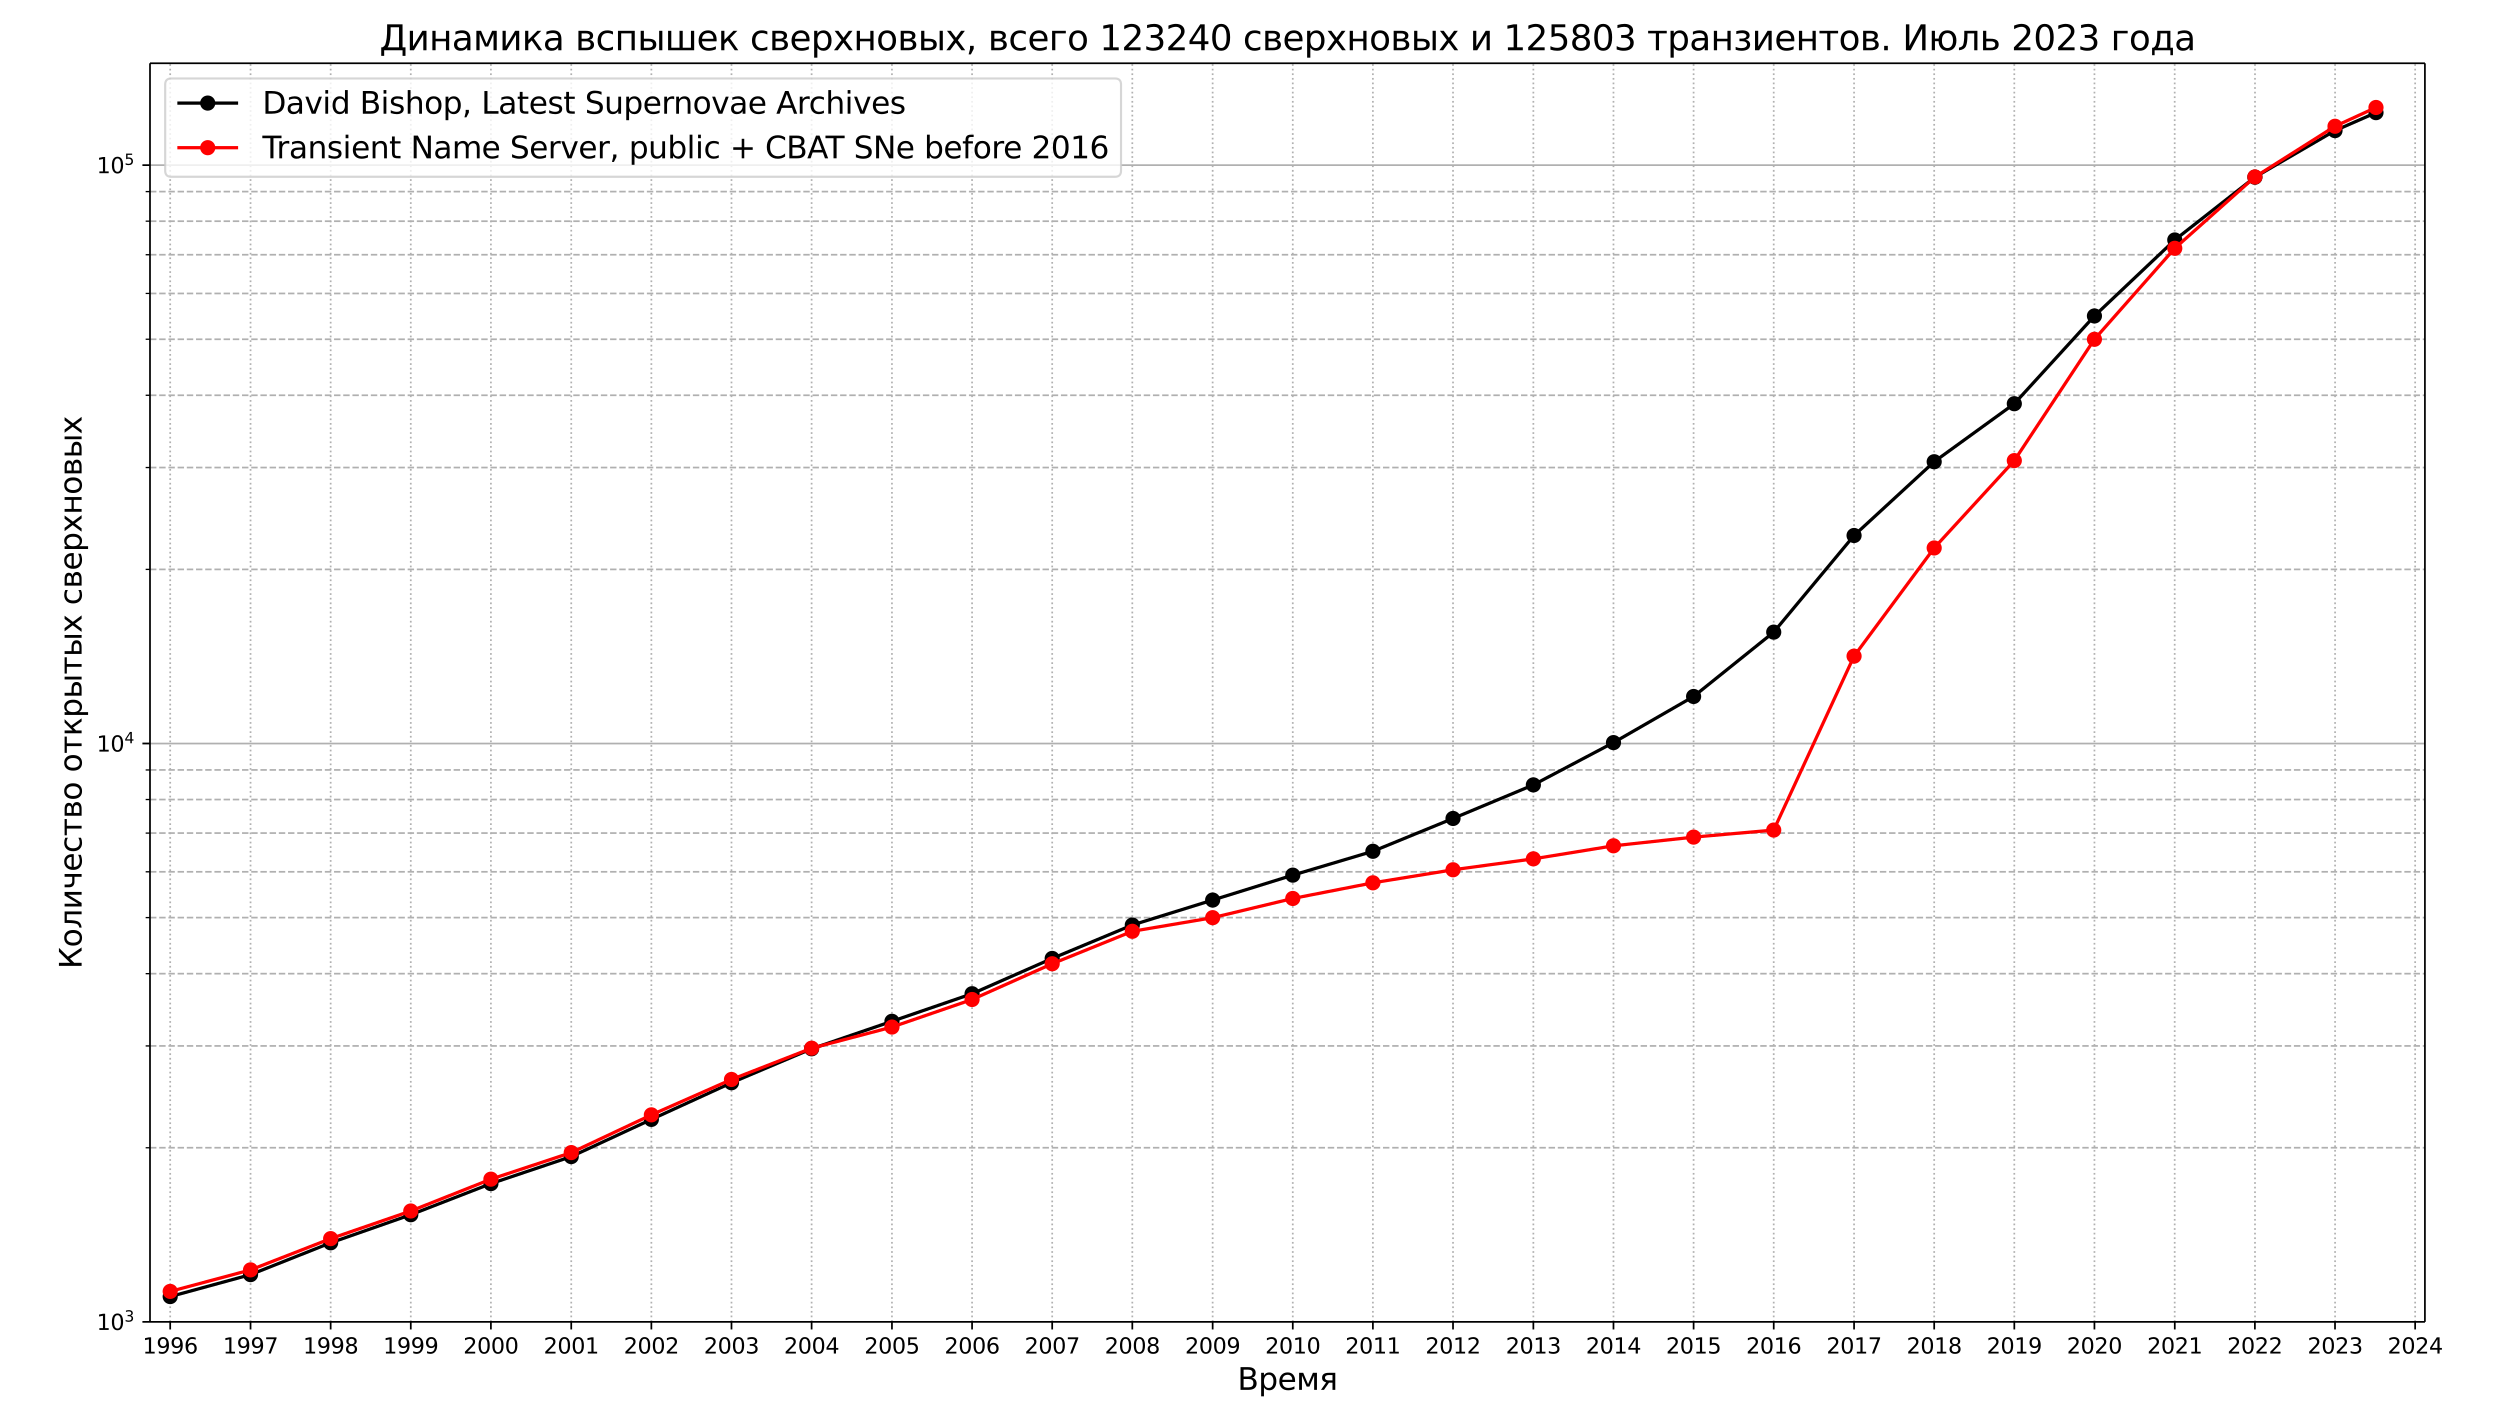 <?xml version="1.0" encoding="UTF-8"?>
<!DOCTYPE svg  PUBLIC '-//W3C//DTD SVG 1.1//EN'  'http://www.w3.org/Graphics/SVG/1.1/DTD/svg11.dtd'>
<svg width="1152pt" height="648pt" version="1.1" viewBox="0 0 1152 648" xmlns="http://www.w3.org/2000/svg" xmlns:xlink="http://www.w3.org/1999/xlink"><defs><style type="text/css">*{stroke-linejoin: round; stroke-linecap: butt}</style></defs><path d="m0 648h1152v-648h-1152z" fill="#fff"/><path d="m69.12 609.12h1048.3v-579.96h-1048.3z" fill="#fff"/><path d="m78.426 609.12v-579.96" clip-path="url(#a)" fill="none" stroke="#b0b0b0" stroke-dasharray="0.8,1.32" stroke-width=".8"/><defs><path id="f" d="m0 0v3.5" stroke="#000" stroke-width=".8"/></defs><use x="78.426" y="609.12" stroke="#000000" stroke-width=".8" xlink:href="#f"/><g transform="translate(65.701 623.72) scale(.1 -.1)"><defs><path id="g" transform="scale(.016)" d="m794 531h1031v3560l-1122-225v575l1116 225h631v-4135h1031v-531h-2687v531z"/><path id="j" transform="scale(.016)" d="m703 97v575q238-113 481-172 244-59 479-59 625 0 954 420 330 420 377 1277-181-269-460-413-278-144-615-144-700 0-1108 423-408 424-408 1159 0 718 425 1152 425 435 1131 435 810 0 1236-621 427-620 427-1801 0-1103-524-1761-523-658-1407-658-238 0-482 47-243 47-506 141zm1256 1978q425 0 673 290 249 291 249 798 0 503-249 795-248 292-673 292t-673-292-248-795q0-507 248-798 248-290 673-290z"/><path id="ad" transform="scale(.016)" d="m2113 2584q-425 0-674-291-248-290-248-796 0-503 248-796 249-292 674-292t673 292q248 293 248 796 0 506-248 796-248 291-673 291zm1253 1979v-575q-238 112-480 171-242 60-480 60-625 0-955-422-329-422-376-1275 184 272 462 417 279 145 613 145 703 0 1111-427 408-426 408-1160 0-719-425-1154-425-434-1131-434-810 0-1238 620-428 621-428 1799 0 1106 525 1764t1409 658q238 0 480-47t505-140z"/></defs><use xlink:href="#g"/><use x="63.623" xlink:href="#j"/><use x="127.246" xlink:href="#j"/><use x="190.869" xlink:href="#ad"/></g><path d="m115.45 609.12v-579.96" clip-path="url(#a)" fill="none" stroke="#b0b0b0" stroke-dasharray="0.8,1.32" stroke-width=".8"/><use x="115.447" y="609.12" stroke="#000000" stroke-width=".8" xlink:href="#f"/><g transform="translate(102.72 623.72) scale(.1 -.1)"><defs><path id="am" transform="scale(.016)" d="m525 4666h3e3v-269l-1694-4397h-659l1594 4134h-2241v532z"/></defs><use xlink:href="#g"/><use x="63.623" xlink:href="#j"/><use x="127.246" xlink:href="#j"/><use x="190.869" xlink:href="#am"/></g><path d="m152.37 609.12v-579.96" clip-path="url(#a)" fill="none" stroke="#b0b0b0" stroke-dasharray="0.8,1.32" stroke-width=".8"/><use x="152.367" y="609.12" stroke="#000000" stroke-width=".8" xlink:href="#f"/><g transform="translate(139.64 623.72) scale(.1 -.1)"><defs><path id="ac" transform="scale(.016)" d="m2034 2216q-450 0-708-241-257-241-257-662 0-422 257-663 258-241 708-241t709 242q260 243 260 662 0 421-258 662-257 241-711 241zm-631 268q-406 100-633 378-226 279-226 679 0 559 398 884 399 325 1092 325 697 0 1094-325t397-884q0-400-227-679-226-278-629-378 456-106 710-416 255-309 255-755 0-679-414-1042-414-362-1186-362-771 0-1186 362-414 363-414 1042 0 446 256 755 257 310 713 416zm-231 997q0-362 226-565 227-203 636-203 407 0 636 203 230 203 230 565 0 363-230 566-229 203-636 203-409 0-636-203-226-203-226-566z"/></defs><use xlink:href="#g"/><use x="63.623" xlink:href="#j"/><use x="127.246" xlink:href="#j"/><use x="190.869" xlink:href="#ac"/></g><path d="m189.29 609.12v-579.96" clip-path="url(#a)" fill="none" stroke="#b0b0b0" stroke-dasharray="0.8,1.32" stroke-width=".8"/><use x="189.287" y="609.12" stroke="#000000" stroke-width=".8" xlink:href="#f"/><g transform="translate(176.56 623.72) scale(.1 -.1)"><use xlink:href="#g"/><use x="63.623" xlink:href="#j"/><use x="127.246" xlink:href="#j"/><use x="190.869" xlink:href="#j"/></g><path d="m226.21 609.12v-579.96" clip-path="url(#a)" fill="none" stroke="#b0b0b0" stroke-dasharray="0.8,1.32" stroke-width=".8"/><use x="226.207" y="609.12" stroke="#000000" stroke-width=".8" xlink:href="#f"/><g transform="translate(213.48 623.72) scale(.1 -.1)"><defs><path id="c" transform="scale(.016)" d="m1228 531h2203v-531h-2962v531q359 372 979 998 621 627 780 809 303 340 423 576 121 236 121 464 0 372-261 606-261 235-680 235-297 0-627-103-329-103-704-313v638q381 153 712 231 332 78 607 78 725 0 1156-363 431-362 431-968 0-288-108-546-107-257-392-607-78-91-497-524-418-433-1181-1211z"/><path id="b" transform="scale(.016)" d="m2034 4250q-487 0-733-480-245-479-245-1442 0-959 245-1439 246-480 733-480 491 0 736 480 246 480 246 1439 0 963-246 1442-245 480-736 480zm0 500q785 0 1199-621 414-620 414-1801 0-1178-414-1799-414-620-1199-620-784 0-1198 620-414 621-414 1799 0 1181 414 1801 414 621 1198 621z"/></defs><use xlink:href="#c"/><use x="63.623" xlink:href="#b"/><use x="127.246" xlink:href="#b"/><use x="190.869" xlink:href="#b"/></g><path d="m263.23 609.12v-579.96" clip-path="url(#a)" fill="none" stroke="#b0b0b0" stroke-dasharray="0.8,1.32" stroke-width=".8"/><use x="263.229" y="609.12" stroke="#000000" stroke-width=".8" xlink:href="#f"/><g transform="translate(250.5 623.72) scale(.1 -.1)"><use xlink:href="#c"/><use x="63.623" xlink:href="#b"/><use x="127.246" xlink:href="#b"/><use x="190.869" xlink:href="#g"/></g><path d="m300.15 609.12v-579.96" clip-path="url(#a)" fill="none" stroke="#b0b0b0" stroke-dasharray="0.8,1.32" stroke-width=".8"/><use x="300.149" y="609.12" stroke="#000000" stroke-width=".8" xlink:href="#f"/><g transform="translate(287.42 623.72) scale(.1 -.1)"><use xlink:href="#c"/><use x="63.623" xlink:href="#b"/><use x="127.246" xlink:href="#b"/><use x="190.869" xlink:href="#c"/></g><path d="m337.07 609.12v-579.96" clip-path="url(#a)" fill="none" stroke="#b0b0b0" stroke-dasharray="0.8,1.32" stroke-width=".8"/><use x="337.069" y="609.12" stroke="#000000" stroke-width=".8" xlink:href="#f"/><g transform="translate(324.34 623.72) scale(.1 -.1)"><defs><path id="o" transform="scale(.016)" d="m2597 2516q453-97 707-404 255-306 255-756 0-690-475-1069-475-378-1350-378-293 0-604 58t-642 174v609q262-153 574-231 313-78 654-78 593 0 904 234t311 681q0 413-289 645-289 233-804 233h-544v519h569q465 0 712 186t247 536q0 359-255 551-254 193-729 193-260 0-557-57-297-56-653-174v562q360 100 674 150t592 50q719 0 1137-327 419-326 419-882 0-388-222-655t-631-370z"/></defs><use xlink:href="#c"/><use x="63.623" xlink:href="#b"/><use x="127.246" xlink:href="#b"/><use x="190.869" xlink:href="#o"/></g><path d="m373.99 609.12v-579.96" clip-path="url(#a)" fill="none" stroke="#b0b0b0" stroke-dasharray="0.8,1.32" stroke-width=".8"/><use x="373.989" y="609.12" stroke="#000000" stroke-width=".8" xlink:href="#f"/><g transform="translate(361.26 623.72) scale(.1 -.1)"><defs><path id="y" transform="scale(.016)" d="m2419 4116-1594-2491h1594v2491zm-166 550h794v-3041h666v-525h-666v-1100h-628v1100h-2106v609l1940 2957z"/></defs><use xlink:href="#c"/><use x="63.623" xlink:href="#b"/><use x="127.246" xlink:href="#b"/><use x="190.869" xlink:href="#y"/></g><path d="m411.01 609.12v-579.96" clip-path="url(#a)" fill="none" stroke="#b0b0b0" stroke-dasharray="0.8,1.32" stroke-width=".8"/><use x="411.01" y="609.12" stroke="#000000" stroke-width=".8" xlink:href="#f"/><g transform="translate(398.29 623.72) scale(.1 -.1)"><defs><path id="ae" transform="scale(.016)" d="m691 4666h2478v-532h-1900v-1143q137 47 274 70 138 23 276 23 781 0 1237-428 457-428 457-1159 0-753-469-1171-469-417-1322-417-294 0-599 50-304 50-629 150v635q281-153 581-228t634-75q541 0 856 284 316 284 316 772 0 487-316 771-315 285-856 285-253 0-505-56-251-56-513-175v2344z"/></defs><use xlink:href="#c"/><use x="63.623" xlink:href="#b"/><use x="127.246" xlink:href="#b"/><use x="190.869" xlink:href="#ae"/></g><path d="m447.93 609.12v-579.96" clip-path="url(#a)" fill="none" stroke="#b0b0b0" stroke-dasharray="0.8,1.32" stroke-width=".8"/><use x="447.93" y="609.12" stroke="#000000" stroke-width=".8" xlink:href="#f"/><g transform="translate(435.21 623.72) scale(.1 -.1)"><use xlink:href="#c"/><use x="63.623" xlink:href="#b"/><use x="127.246" xlink:href="#b"/><use x="190.869" xlink:href="#ad"/></g><path d="m484.85 609.12v-579.96" clip-path="url(#a)" fill="none" stroke="#b0b0b0" stroke-dasharray="0.8,1.32" stroke-width=".8"/><use x="484.85" y="609.12" stroke="#000000" stroke-width=".8" xlink:href="#f"/><g transform="translate(472.13 623.72) scale(.1 -.1)"><use xlink:href="#c"/><use x="63.623" xlink:href="#b"/><use x="127.246" xlink:href="#b"/><use x="190.869" xlink:href="#am"/></g><path d="m521.77 609.12v-579.96" clip-path="url(#a)" fill="none" stroke="#b0b0b0" stroke-dasharray="0.8,1.32" stroke-width=".8"/><use x="521.77" y="609.12" stroke="#000000" stroke-width=".8" xlink:href="#f"/><g transform="translate(509.05 623.72) scale(.1 -.1)"><use xlink:href="#c"/><use x="63.623" xlink:href="#b"/><use x="127.246" xlink:href="#b"/><use x="190.869" xlink:href="#ac"/></g><path d="m558.79 609.12v-579.96" clip-path="url(#a)" fill="none" stroke="#b0b0b0" stroke-dasharray="0.8,1.32" stroke-width=".8"/><use x="558.792" y="609.12" stroke="#000000" stroke-width=".8" xlink:href="#f"/><g transform="translate(546.07 623.72) scale(.1 -.1)"><use xlink:href="#c"/><use x="63.623" xlink:href="#b"/><use x="127.246" xlink:href="#b"/><use x="190.869" xlink:href="#j"/></g><path d="m595.71 609.12v-579.96" clip-path="url(#a)" fill="none" stroke="#b0b0b0" stroke-dasharray="0.8,1.32" stroke-width=".8"/><use x="595.712" y="609.12" stroke="#000000" stroke-width=".8" xlink:href="#f"/><g transform="translate(582.99 623.72) scale(.1 -.1)"><use xlink:href="#c"/><use x="63.623" xlink:href="#b"/><use x="127.246" xlink:href="#g"/><use x="190.869" xlink:href="#b"/></g><path d="m632.63 609.12v-579.96" clip-path="url(#a)" fill="none" stroke="#b0b0b0" stroke-dasharray="0.8,1.32" stroke-width=".8"/><use x="632.632" y="609.12" stroke="#000000" stroke-width=".8" xlink:href="#f"/><g transform="translate(619.91 623.72) scale(.1 -.1)"><use xlink:href="#c"/><use x="63.623" xlink:href="#b"/><use x="127.246" xlink:href="#g"/><use x="190.869" xlink:href="#g"/></g><path d="m669.55 609.12v-579.96" clip-path="url(#a)" fill="none" stroke="#b0b0b0" stroke-dasharray="0.8,1.32" stroke-width=".8"/><use x="669.552" y="609.12" stroke="#000000" stroke-width=".8" xlink:href="#f"/><g transform="translate(656.83 623.72) scale(.1 -.1)"><use xlink:href="#c"/><use x="63.623" xlink:href="#b"/><use x="127.246" xlink:href="#g"/><use x="190.869" xlink:href="#c"/></g><path d="m706.57 609.12v-579.96" clip-path="url(#a)" fill="none" stroke="#b0b0b0" stroke-dasharray="0.8,1.32" stroke-width=".8"/><use x="706.573" y="609.12" stroke="#000000" stroke-width=".8" xlink:href="#f"/><g transform="translate(693.85 623.72) scale(.1 -.1)"><use xlink:href="#c"/><use x="63.623" xlink:href="#b"/><use x="127.246" xlink:href="#g"/><use x="190.869" xlink:href="#o"/></g><path d="m743.49 609.12v-579.96" clip-path="url(#a)" fill="none" stroke="#b0b0b0" stroke-dasharray="0.8,1.32" stroke-width=".8"/><use x="743.493" y="609.12" stroke="#000000" stroke-width=".8" xlink:href="#f"/><g transform="translate(730.77 623.72) scale(.1 -.1)"><use xlink:href="#c"/><use x="63.623" xlink:href="#b"/><use x="127.246" xlink:href="#g"/><use x="190.869" xlink:href="#y"/></g><path d="m780.41 609.12v-579.96" clip-path="url(#a)" fill="none" stroke="#b0b0b0" stroke-dasharray="0.8,1.32" stroke-width=".8"/><use x="780.413" y="609.12" stroke="#000000" stroke-width=".8" xlink:href="#f"/><g transform="translate(767.69 623.72) scale(.1 -.1)"><use xlink:href="#c"/><use x="63.623" xlink:href="#b"/><use x="127.246" xlink:href="#g"/><use x="190.869" xlink:href="#ae"/></g><path d="m817.33 609.12v-579.96" clip-path="url(#a)" fill="none" stroke="#b0b0b0" stroke-dasharray="0.8,1.32" stroke-width=".8"/><use x="817.333" y="609.12" stroke="#000000" stroke-width=".8" xlink:href="#f"/><g transform="translate(804.61 623.72) scale(.1 -.1)"><use xlink:href="#c"/><use x="63.623" xlink:href="#b"/><use x="127.246" xlink:href="#g"/><use x="190.869" xlink:href="#ad"/></g><path d="m854.35 609.12v-579.96" clip-path="url(#a)" fill="none" stroke="#b0b0b0" stroke-dasharray="0.8,1.32" stroke-width=".8"/><use x="854.355" y="609.12" stroke="#000000" stroke-width=".8" xlink:href="#f"/><g transform="translate(841.63 623.72) scale(.1 -.1)"><use xlink:href="#c"/><use x="63.623" xlink:href="#b"/><use x="127.246" xlink:href="#g"/><use x="190.869" xlink:href="#am"/></g><path d="m891.27 609.12v-579.96" clip-path="url(#a)" fill="none" stroke="#b0b0b0" stroke-dasharray="0.8,1.32" stroke-width=".8"/><use x="891.275" y="609.12" stroke="#000000" stroke-width=".8" xlink:href="#f"/><g transform="translate(878.55 623.72) scale(.1 -.1)"><use xlink:href="#c"/><use x="63.623" xlink:href="#b"/><use x="127.246" xlink:href="#g"/><use x="190.869" xlink:href="#ac"/></g><path d="m928.19 609.12v-579.96" clip-path="url(#a)" fill="none" stroke="#b0b0b0" stroke-dasharray="0.8,1.32" stroke-width=".8"/><use x="928.195" y="609.12" stroke="#000000" stroke-width=".8" xlink:href="#f"/><g transform="translate(915.47 623.72) scale(.1 -.1)"><use xlink:href="#c"/><use x="63.623" xlink:href="#b"/><use x="127.246" xlink:href="#g"/><use x="190.869" xlink:href="#j"/></g><path d="m965.12 609.12v-579.96" clip-path="url(#a)" fill="none" stroke="#b0b0b0" stroke-dasharray="0.8,1.32" stroke-width=".8"/><use x="965.115" y="609.12" stroke="#000000" stroke-width=".8" xlink:href="#f"/><g transform="translate(952.39 623.72) scale(.1 -.1)"><use xlink:href="#c"/><use x="63.623" xlink:href="#b"/><use x="127.246" xlink:href="#c"/><use x="190.869" xlink:href="#b"/></g><path d="m1002.1 609.12v-579.96" clip-path="url(#a)" fill="none" stroke="#b0b0b0" stroke-dasharray="0.8,1.32" stroke-width=".8"/><use x="1002.136" y="609.12" stroke="#000000" stroke-width=".8" xlink:href="#f"/><g transform="translate(989.41 623.72) scale(.1 -.1)"><use xlink:href="#c"/><use x="63.623" xlink:href="#b"/><use x="127.246" xlink:href="#c"/><use x="190.869" xlink:href="#g"/></g><path d="m1039.1 609.12v-579.96" clip-path="url(#a)" fill="none" stroke="#b0b0b0" stroke-dasharray="0.8,1.32" stroke-width=".8"/><use x="1039.056" y="609.12" stroke="#000000" stroke-width=".8" xlink:href="#f"/><g transform="translate(1026.3 623.72) scale(.1 -.1)"><use xlink:href="#c"/><use x="63.623" xlink:href="#b"/><use x="127.246" xlink:href="#c"/><use x="190.869" xlink:href="#c"/></g><path d="m1076 609.12v-579.96" clip-path="url(#a)" fill="none" stroke="#b0b0b0" stroke-dasharray="0.8,1.32" stroke-width=".8"/><use x="1075.976" y="609.12" stroke="#000000" stroke-width=".8" xlink:href="#f"/><g transform="translate(1063.3 623.72) scale(.1 -.1)"><use xlink:href="#c"/><use x="63.623" xlink:href="#b"/><use x="127.246" xlink:href="#c"/><use x="190.869" xlink:href="#o"/></g><path d="m1112.9 609.12v-579.96" clip-path="url(#a)" fill="none" stroke="#b0b0b0" stroke-dasharray="0.8,1.32" stroke-width=".8"/><use x="1112.897" y="609.12" stroke="#000000" stroke-width=".8" xlink:href="#f"/><g transform="translate(1100.2 623.72) scale(.1 -.1)"><use xlink:href="#c"/><use x="63.623" xlink:href="#b"/><use x="127.246" xlink:href="#c"/><use x="190.869" xlink:href="#y"/></g><g transform="translate(570.23 640.44) scale(.14 -.14)"><defs><path id="br" transform="scale(.016)" d="m1259 2228v-1709h1013q509 0 754 211 246 211 246 645 0 438-246 645-245 208-754 208h-1013zm0 1919v-1406h935q462 0 688 173 227 174 227 530 0 353-227 528-226 175-688 175h-935zm-631 519h1613q722 0 1112-300 391-300 391-853 0-429-200-682t-588-315q466-100 724-418 258-317 258-792 0-625-425-966-425-340-1210-340h-1675v4666z"/><path id="s" transform="scale(.016)" d="m1159 525v-1856h-578v4831h578v-531q182 312 458 463 277 152 661 152 638 0 1036-506 399-506 399-1331t-399-1332q-398-506-1036-506-384 0-661 152-276 152-458 464zm1957 1222q0 634-261 995t-717 361q-457 0-718-361t-261-995 261-995 718-361q456 0 717 361t261 995z"/><path id="m" transform="scale(.016)" d="m3597 1894v-281h-2644q38-594 358-905t892-311q331 0 642 81t618 244v-544q-310-131-635-200t-659-69q-838 0-1327 487-489 488-489 1320 0 859 464 1363 464 505 1252 505 706 0 1117-455 411-454 411-1235zm-575 169q-6 471-264 752-258 282-683 282-481 0-770-272t-333-766l2050 4z"/><path id="au" transform="scale(.016)" d="m581 3500h841l994-2344 997 2344h834v-3500h-578v2950l-966-2278h-575l-969 2278v-2950h-578v3500z"/><path id="be" transform="scale(.016)" d="m1181 2491q0-260 200-407 200-146 572-146h775v1103h-775q-372 0-572-144t-200-406zm-818-2491 1068 1534q-362 82-603 296-240 214-240 661 0 506 335 757 336 252 1015 252h1368v-3500h-578v1478h-715l-1032-1478h-618z"/></defs><use xlink:href="#br"/><use x="68.604" xlink:href="#s"/><use x="132.08" xlink:href="#m"/><use x="193.604" xlink:href="#au"/><use x="269.043" xlink:href="#be"/></g><path d="m69.12 609.12h1048.3" clip-path="url(#a)" fill="none" stroke="#b0b0b0" stroke-linecap="square" stroke-width=".8"/><defs><path id="af" d="m0 0h-3.5" stroke="#000" stroke-width=".8"/></defs><use x="69.12" y="609.12" stroke="#000000" stroke-width=".8" xlink:href="#af"/><g transform="translate(44.52 612.92) scale(.1 -.1)"><use transform="translate(0 .766)" xlink:href="#g"/><use transform="translate(63.623 .766)" xlink:href="#b"/><use transform="translate(128.2 39.047) scale(.7)" xlink:href="#o"/></g><path d="m69.12 342.61h1048.3" clip-path="url(#a)" fill="none" stroke="#b0b0b0" stroke-linecap="square" stroke-width=".8"/><use x="69.12" y="342.605" stroke="#000000" stroke-width=".8" xlink:href="#af"/><g transform="translate(44.52 346.4) scale(.1 -.1)"><use transform="translate(0 .684)" xlink:href="#g"/><use transform="translate(63.623 .684)" xlink:href="#b"/><use transform="translate(128.2 38.966) scale(.7)" xlink:href="#y"/></g><path d="m69.12 76.091h1048.3" clip-path="url(#a)" fill="none" stroke="#b0b0b0" stroke-linecap="square" stroke-width=".8"/><use x="69.12" y="76.091" stroke="#000000" stroke-width=".8" xlink:href="#af"/><g transform="translate(44.52 79.89) scale(.1 -.1)"><use transform="translate(0 .684)" xlink:href="#g"/><use transform="translate(63.623 .684)" xlink:href="#b"/><use transform="translate(128.2 38.966) scale(.7)" xlink:href="#ae"/></g><path d="m69.12 528.89h1048.3" clip-path="url(#a)" fill="none" stroke="#b0b0b0" stroke-dasharray="2.96,1.28" stroke-width=".8"/><defs><path id="h" d="m0 0h-2" stroke="#000" stroke-width=".6"/></defs><use x="69.12" y="528.891" stroke="#000000" stroke-width=".6" xlink:href="#h"/><path d="m69.12 481.96h1048.3" clip-path="url(#a)" fill="none" stroke="#b0b0b0" stroke-dasharray="2.96,1.28" stroke-width=".8"/><use x="69.12" y="481.96" stroke="#000000" stroke-width=".6" xlink:href="#h"/><path d="m69.12 448.66h1048.3" clip-path="url(#a)" fill="none" stroke="#b0b0b0" stroke-dasharray="2.96,1.28" stroke-width=".8"/><use x="69.12" y="448.662" stroke="#000000" stroke-width=".6" xlink:href="#h"/><path d="m69.12 422.83h1048.3" clip-path="url(#a)" fill="none" stroke="#b0b0b0" stroke-dasharray="2.96,1.28" stroke-width=".8"/><use x="69.12" y="422.834" stroke="#000000" stroke-width=".6" xlink:href="#h"/><path d="m69.12 401.73h1048.3" clip-path="url(#a)" fill="none" stroke="#b0b0b0" stroke-dasharray="2.96,1.28" stroke-width=".8"/><use x="69.12" y="401.731" stroke="#000000" stroke-width=".6" xlink:href="#h"/><path d="m69.12 383.89h1048.3" clip-path="url(#a)" fill="none" stroke="#b0b0b0" stroke-dasharray="2.96,1.28" stroke-width=".8"/><use x="69.12" y="383.889" stroke="#000000" stroke-width=".6" xlink:href="#h"/><path d="m69.12 368.43h1048.3" clip-path="url(#a)" fill="none" stroke="#b0b0b0" stroke-dasharray="2.96,1.28" stroke-width=".8"/><use x="69.12" y="368.433" stroke="#000000" stroke-width=".6" xlink:href="#h"/><path d="m69.12 354.8h1048.3" clip-path="url(#a)" fill="none" stroke="#b0b0b0" stroke-dasharray="2.96,1.28" stroke-width=".8"/><use x="69.12" y="354.8" stroke="#000000" stroke-width=".6" xlink:href="#h"/><path d="m69.12 262.38h1048.3" clip-path="url(#a)" fill="none" stroke="#b0b0b0" stroke-dasharray="2.96,1.28" stroke-width=".8"/><use x="69.12" y="262.377" stroke="#000000" stroke-width=".6" xlink:href="#h"/><path d="m69.12 215.45h1048.3" clip-path="url(#a)" fill="none" stroke="#b0b0b0" stroke-dasharray="2.96,1.28" stroke-width=".8"/><use x="69.12" y="215.446" stroke="#000000" stroke-width=".6" xlink:href="#h"/><path d="m69.12 182.15h1048.3" clip-path="url(#a)" fill="none" stroke="#b0b0b0" stroke-dasharray="2.96,1.28" stroke-width=".8"/><use x="69.12" y="182.148" stroke="#000000" stroke-width=".6" xlink:href="#h"/><path d="m69.12 156.32h1048.3" clip-path="url(#a)" fill="none" stroke="#b0b0b0" stroke-dasharray="2.96,1.28" stroke-width=".8"/><use x="69.12" y="156.32" stroke="#000000" stroke-width=".6" xlink:href="#h"/><path d="m69.12 135.22h1048.3" clip-path="url(#a)" fill="none" stroke="#b0b0b0" stroke-dasharray="2.96,1.28" stroke-width=".8"/><use x="69.12" y="135.217" stroke="#000000" stroke-width=".6" xlink:href="#h"/><path d="m69.12 117.37h1048.3" clip-path="url(#a)" fill="none" stroke="#b0b0b0" stroke-dasharray="2.96,1.28" stroke-width=".8"/><use x="69.12" y="117.375" stroke="#000000" stroke-width=".6" xlink:href="#h"/><path d="m69.12 101.92h1048.3" clip-path="url(#a)" fill="none" stroke="#b0b0b0" stroke-dasharray="2.96,1.28" stroke-width=".8"/><use x="69.12" y="101.919" stroke="#000000" stroke-width=".6" xlink:href="#h"/><path d="m69.12 88.286h1048.3" clip-path="url(#a)" fill="none" stroke="#b0b0b0" stroke-dasharray="2.96,1.28" stroke-width=".8"/><use x="69.12" y="88.286" stroke="#000000" stroke-width=".6" xlink:href="#h"/><g transform="translate(37.608 446.47) rotate(-90) scale(.14 -.14)"><defs><path id="bo" transform="scale(.016)" d="m628 4666h631v-2307l2257 2307h809l-1803-1844 1897-2822h-688l-1618 2403-854-872v-1531h-631v4666z"/><path id="l" transform="scale(.016)" d="m1959 3097q-462 0-731-361t-269-989 267-989q268-361 733-361 460 0 728 362 269 363 269 988 0 622-269 986-268 364-728 364zm0 487q750 0 1178-488 429-487 429-1349 0-859-429-1349-428-489-1178-489-753 0-1180 489-426 490-426 1349 0 862 426 1349 427 488 1180 488z"/><path id="av" transform="scale(.016)" d="m238 0v478q568 88 743 481 213 554 213 1969v572h2365v-3500h-575v3041h-1215v-347q0-1350-275-1956-294-647-1256-738z"/><path id="x" transform="scale(.016)" d="m3578 3500v-3500h-572v2809l-1687-2809h-738v3500h572v-2803l1685 2803h740z"/><path id="bi" transform="scale(.016)" d="m2625 0v1472h-1072q-478 0-797 297-287 269-287 844v887h575v-834q0-366 162-550 166-185 491-185h928v1569h575v-3500h-575z"/><path id="r" transform="scale(.016)" d="m3122 3366v-538q-244 135-489 202t-495 67q-560 0-870-355-309-354-309-995t309-996q310-354 870-354 250 0 495 67t489 202v-532q-241-112-499-168-257-57-548-57-791 0-1257 497-465 497-465 1341 0 856 470 1346 471 491 1290 491 265 0 518-55 253-54 491-163z"/><path id="w" transform="scale(.016)" d="m188 3500h3353v-459h-1394v-3041h-566v3041h-1393v459z"/><path id="k" transform="scale(.016)" d="m1156 1613v-1154h819q394 0 600 148 206 149 206 431 0 281-206 428t-600 147h-819zm0 1428v-969h757q325 0 531 129 206 130 206 362 0 231-206 354-206 124-531 124h-757zm-575 459h1369q616 0 947-225t331-641q0-321-169-511-168-189-500-235 397-75 616-313 219-237 219-594 0-468-361-725-361-256-1030-256h-1422v3500z"/><path id="al" transform="scale(.016)" d="m581 3500h572v-1644l1622 1644h706l-1337-1353 1509-2147h-644l-1240 1766-616-625v-1141h-572v3500z"/><path id="q" transform="scale(.016)" d="m3907 3500h575v-3500h-575v3500zm288 84zm-1414-2546q0 281-205 428-204 147-598 147h-819v-1154h819q394 0 598 148 205 149 205 431zm-2200 2462h578v-1428h844q669 0 1030-255 361-254 361-779t-361-782q-361-256-1030-256h-1422v3500z"/><path id="n" transform="scale(.016)" d="m3513 3500-1266-1703 1331-1797h-678l-1019 1375-1018-1375h-679l1360 1831-1244 1669h678l928-1247 928 1247h679z"/><path id="t" transform="scale(.016)" d="m581 3500h578v-1428h1866v1428h578v-3500h-578v1613h-1866v-1613h-578v3500z"/></defs><use xlink:href="#bo"/><use x="70.996" xlink:href="#l"/><use x="132.178" xlink:href="#av"/><use x="196.094" xlink:href="#x"/><use x="261.084" xlink:href="#bi"/><use x="320.166" xlink:href="#m"/><use x="381.689" xlink:href="#r"/><use x="436.67" xlink:href="#w"/><use x="494.922" xlink:href="#k"/><use x="553.857" xlink:href="#l"/><use x="615.039" xlink:href="#DejaVuSans-20"/><use x="646.826" xlink:href="#l"/><use x="708.008" xlink:href="#w"/><use x="766.26" xlink:href="#al"/><use x="826.66" xlink:href="#s"/><use x="890.137" xlink:href="#q"/><use x="969.092" xlink:href="#w"/><use x="1027.344" xlink:href="#q"/><use x="1106.299" xlink:href="#n"/><use x="1165.479" xlink:href="#DejaVuSans-20"/><use x="1197.266" xlink:href="#r"/><use x="1252.246" xlink:href="#k"/><use x="1311.182" xlink:href="#m"/><use x="1372.705" xlink:href="#s"/><use x="1436.182" xlink:href="#n"/><use x="1495.361" xlink:href="#t"/><use x="1560.742" xlink:href="#l"/><use x="1621.924" xlink:href="#k"/><use x="1680.859" xlink:href="#q"/><use x="1759.814" xlink:href="#n"/></g><path d="m78.426 597.46 37.021-10.115 36.92-14.662 36.92-12.936 36.92-14.336 37.021-12.455 36.92-17.129 36.92-16.901 36.92-15.645 37.021-12.666 36.92-12.708 36.92-16.26 36.92-15.405 37.021-11.497 36.92-11.478 36.92-10.994 36.92-15.126 37.021-15.469 36.92-19.486 36.92-21.255 36.92-29.651 37.021-44.529 36.92-33.99 36.92-26.733 36.92-40.438 37.021-35.02 36.92-28.938 36.92-21.454 18.877-8.278" clip-path="url(#a)" fill="none" stroke="#000" stroke-linecap="square" stroke-width="1.5"/><defs><path id="e" d="m0 3c0.796 0 1.559-0.316 2.121-0.879 0.563-0.563 0.879-1.326 0.879-2.121s-0.316-1.559-0.879-2.121c-0.563-0.563-1.326-0.879-2.121-0.879s-1.559 0.316-2.121 0.879c-0.563 0.563-0.879 1.326-0.879 2.121s0.316 1.559 0.879 2.121c0.563 0.563 1.326 0.879 2.121 0.879z" stroke="#000"/></defs><g clip-path="url(#a)" stroke="#000000"><use x="78.426" y="597.459" xlink:href="#e"/><use x="115.447" y="587.344" xlink:href="#e"/><use x="152.367" y="572.682" xlink:href="#e"/><use x="189.287" y="559.746" xlink:href="#e"/><use x="226.207" y="545.41" xlink:href="#e"/><use x="263.229" y="532.955" xlink:href="#e"/><use x="300.149" y="515.825" xlink:href="#e"/><use x="337.069" y="498.925" xlink:href="#e"/><use x="373.989" y="483.28" xlink:href="#e"/><use x="411.01" y="470.613" xlink:href="#e"/><use x="447.93" y="457.905" xlink:href="#e"/><use x="484.85" y="441.645" xlink:href="#e"/><use x="521.77" y="426.241" xlink:href="#e"/><use x="558.792" y="414.744" xlink:href="#e"/><use x="595.712" y="403.265" xlink:href="#e"/><use x="632.632" y="392.271" xlink:href="#e"/><use x="669.552" y="377.145" xlink:href="#e"/><use x="706.573" y="361.675" xlink:href="#e"/><use x="743.493" y="342.19" xlink:href="#e"/><use x="780.413" y="320.935" xlink:href="#e"/><use x="817.333" y="291.283" xlink:href="#e"/><use x="854.355" y="246.755" xlink:href="#e"/><use x="891.275" y="212.765" xlink:href="#e"/><use x="928.195" y="186.032" xlink:href="#e"/><use x="965.115" y="145.594" xlink:href="#e"/><use x="1002.136" y="110.574" xlink:href="#e"/><use x="1039.056" y="81.636" xlink:href="#e"/><use x="1075.976" y="60.182" xlink:href="#e"/><use x="1094.853" y="51.904" xlink:href="#e"/></g><path d="m78.426 595.08 37.021-9.917 36.92-14.404 36.92-12.734 36.92-14.662 37.021-12.247 36.92-17.386 36.92-16.309 36.92-14.409 37.021-9.74 36.92-12.699 36.92-16.473 36.92-14.957 37.021-6.28 36.92-8.845 36.92-7.214 36.92-6.008 37.021-5.036 36.92-6.015 36.92-4 36.92-3.247 37.021-80.147 36.92-49.842 36.92-40.257 36.92-55.898 37.021-41.934 36.92-32.884 36.92-23.352 18.877-8.656" clip-path="url(#a)" fill="none" stroke="#f00" stroke-linecap="square" stroke-width="1.5"/><defs><path id="d" d="m0 3c0.796 0 1.559-0.316 2.121-0.879 0.563-0.563 0.879-1.326 0.879-2.121s-0.316-1.559-0.879-2.121c-0.563-0.563-1.326-0.879-2.121-0.879s-1.559 0.316-2.121 0.879c-0.563 0.563-0.879 1.326-0.879 2.121s0.316 1.559 0.879 2.121c0.563 0.563 1.326 0.879 2.121 0.879z" stroke="#f00"/></defs><g clip-path="url(#a)" fill="#ff0000" stroke="#ff0000"><use x="78.426" y="595.076" xlink:href="#d"/><use x="115.447" y="585.159" xlink:href="#d"/><use x="152.367" y="570.755" xlink:href="#d"/><use x="189.287" y="558.021" xlink:href="#d"/><use x="226.207" y="543.359" xlink:href="#d"/><use x="263.229" y="531.111" xlink:href="#d"/><use x="300.149" y="513.725" xlink:href="#d"/><use x="337.069" y="497.416" xlink:href="#d"/><use x="373.989" y="483.007" xlink:href="#d"/><use x="411.01" y="473.267" xlink:href="#d"/><use x="447.93" y="460.568" xlink:href="#d"/><use x="484.85" y="444.095" xlink:href="#d"/><use x="521.77" y="429.137" xlink:href="#d"/><use x="558.792" y="422.857" xlink:href="#d"/><use x="595.712" y="414.012" xlink:href="#d"/><use x="632.632" y="406.798" xlink:href="#d"/><use x="669.552" y="400.79" xlink:href="#d"/><use x="706.573" y="395.754" xlink:href="#d"/><use x="743.493" y="389.739" xlink:href="#d"/><use x="780.413" y="385.739" xlink:href="#d"/><use x="817.333" y="382.492" xlink:href="#d"/><use x="854.355" y="302.345" xlink:href="#d"/><use x="891.275" y="252.503" xlink:href="#d"/><use x="928.195" y="212.246" xlink:href="#d"/><use x="965.115" y="156.348" xlink:href="#d"/><use x="1002.136" y="114.413" xlink:href="#d"/><use x="1039.056" y="81.529" xlink:href="#d"/><use x="1075.976" y="58.178" xlink:href="#d"/><use x="1094.853" y="49.522" xlink:href="#d"/></g><path d="m69.12 609.12v-579.96" fill="none" stroke="#000" stroke-linecap="square" stroke-width=".8"/><path d="m1117.4 609.12v-579.96" fill="none" stroke="#000" stroke-linecap="square" stroke-width=".8"/><path d="m69.12 609.12h1048.3" fill="none" stroke="#000" stroke-linecap="square" stroke-width=".8"/><path d="m69.12 29.16h1048.3" fill="none" stroke="#000" stroke-linecap="square" stroke-width=".8"/><g transform="translate(174.86 23.16) scale(.16 -.16)"><defs><path id="bq" transform="scale(.016)" d="m1459 531h2063v3603h-1516v-662q0-1559-350-2594-72-212-197-347zm-921 0q418 197 537 572 303 963 303 2681v882h2775v-4135h531v-1534h-531v1003h-3306v-1003h-531v1534h222z"/><path id="ab" transform="scale(.016)" d="m2194 1759q-697 0-966-159t-269-544q0-306 202-486 202-179 548-179 479 0 768 339t289 901v128h-572zm1147 238v-1997h-575v531q-197-318-491-470t-719-152q-537 0-855 302-317 302-317 808 0 590 395 890 396 300 1180 300h807v57q0 397-261 614t-733 217q-300 0-585-72-284-72-546-216v532q315 122 612 182 297 61 578 61 760 0 1135-394 375-393 375-1193z"/><path id="bk" transform="scale(.016)" d="m3603 3500v-3500h-578v3041h-1866v-3041h-578v3500h3022z"/><path id="bh" transform="scale(.016)" d="m3216 459h1481v3041h578v-3500h-4694v3500h578v-3041h1479v3041h578v-3041z"/><path id="an" transform="scale(.016)" d="m750 794h659v-538l-512-1e3h-403l256 1e3v538z"/><path id="aw" transform="scale(.016)" d="m581 0v3500h2469v-459h-1891v-3041h-578z"/><path id="bl" transform="scale(.016)" d="m2206 1888q388-75 603-304 216-228 216-565 0-541-403-826-403-284-1147-284-250 0-514 44t-545 131v535q222-116 487-174 266-57 556-57 472 0 736 175t264 456q0 275-234 442t-662 167h-463v475h484q363 0 574 139t211 358q0 200-218 344-217 144-588 144-222 0-474-41-251-41-555-131v522q307 75 572 112 266 38 503 38 613 0 967-246 355-245 355-686 0-290-188-492-187-201-537-276z"/><path id="bs" transform="scale(.016)" d="m684 794h660v-794h-660v794z"/><path id="bp" transform="scale(.016)" d="m4159 4666v-4666h-612v3903l-2069-3903h-850v4666h613v-3903l2068 3903h850z"/><path id="bf" transform="scale(.016)" d="m3431 3097q-462 0-731-361t-269-989 267-989q268-361 733-361 460 0 728 362 269 363 269 988 0 622-269 986-268 364-728 364zm-1587-994q59 594 448 1037 389 444 1139 444t1178-488q429-487 429-1349 0-859-429-1349-428-489-1178-489-753 0-1164 472t-439 1247h-650v-1628h-575v3500h575v-1397h666z"/><path id="bg" transform="scale(.016)" d="m2781 1038q0 281-205 428-204 147-598 147h-819v-1154h819q394 0 598 148 205 149 205 431zm-2200 2462h578v-1428h844q669 0 1030-255 361-254 361-779t-361-782q-361-256-1030-256h-1422v3500z"/><path id="bm" transform="scale(.016)" d="m1384 459h1669v2582h-1209v-438q0-1287-369-1975l-91-169zm-834 0q284 125 409 391 307 659 307 1988v662h2365v-3041h460v-1343h-460v884h-2837v-884h-460v1343h216z"/></defs><use xlink:href="#bq"/><use x="78.125" xlink:href="#x"/><use x="143.115" xlink:href="#t"/><use x="208.496" xlink:href="#ab"/><use x="269.775" xlink:href="#au"/><use x="345.215" xlink:href="#x"/><use x="410.205" xlink:href="#al"/><use x="470.605" xlink:href="#ab"/><use x="531.885" xlink:href="#DejaVuSans-20"/><use x="563.672" xlink:href="#k"/><use x="622.607" xlink:href="#r"/><use x="677.588" xlink:href="#bk"/><use x="742.969" xlink:href="#q"/><use x="821.924" xlink:href="#bh"/><use x="913.428" xlink:href="#m"/><use x="974.951" xlink:href="#al"/><use x="1035.352" xlink:href="#DejaVuSans-20"/><use x="1067.139" xlink:href="#r"/><use x="1122.119" xlink:href="#k"/><use x="1181.055" xlink:href="#m"/><use x="1242.578" xlink:href="#s"/><use x="1306.055" xlink:href="#n"/><use x="1365.234" xlink:href="#t"/><use x="1430.615" xlink:href="#l"/><use x="1491.797" xlink:href="#k"/><use x="1550.732" xlink:href="#q"/><use x="1629.688" xlink:href="#n"/><use x="1688.867" xlink:href="#an"/><use x="1720.654" xlink:href="#DejaVuSans-20"/><use x="1752.441" xlink:href="#k"/><use x="1811.377" xlink:href="#r"/><use x="1866.357" xlink:href="#m"/><use x="1927.881" xlink:href="#aw"/><use x="1980.42" xlink:href="#l"/><use x="2041.602" xlink:href="#DejaVuSans-20"/><use x="2073.389" xlink:href="#g"/><use x="2137.012" xlink:href="#c"/><use x="2200.635" xlink:href="#o"/><use x="2264.258" xlink:href="#c"/><use x="2327.881" xlink:href="#y"/><use x="2391.504" xlink:href="#b"/><use x="2455.127" xlink:href="#DejaVuSans-20"/><use x="2486.914" xlink:href="#r"/><use x="2541.895" xlink:href="#k"/><use x="2600.83" xlink:href="#m"/><use x="2662.354" xlink:href="#s"/><use x="2725.83" xlink:href="#n"/><use x="2785.01" xlink:href="#t"/><use x="2850.391" xlink:href="#l"/><use x="2911.572" xlink:href="#k"/><use x="2970.508" xlink:href="#q"/><use x="3049.463" xlink:href="#n"/><use x="3108.643" xlink:href="#DejaVuSans-20"/><use x="3140.43" xlink:href="#x"/><use x="3205.42" xlink:href="#DejaVuSans-20"/><use x="3237.207" xlink:href="#g"/><use x="3300.83" xlink:href="#c"/><use x="3364.453" xlink:href="#ae"/><use x="3428.076" xlink:href="#ac"/><use x="3491.699" xlink:href="#b"/><use x="3555.322" xlink:href="#o"/><use x="3618.945" xlink:href="#DejaVuSans-20"/><use x="3650.732" xlink:href="#w"/><use x="3708.984" xlink:href="#s"/><use x="3772.461" xlink:href="#ab"/><use x="3833.74" xlink:href="#t"/><use x="3899.121" xlink:href="#bl"/><use x="3952.295" xlink:href="#x"/><use x="4017.285" xlink:href="#m"/><use x="4078.809" xlink:href="#t"/><use x="4144.189" xlink:href="#w"/><use x="4202.441" xlink:href="#l"/><use x="4263.623" xlink:href="#k"/><use x="4322.559" xlink:href="#bs"/><use x="4354.346" xlink:href="#DejaVuSans-20"/><use x="4386.133" xlink:href="#bp"/><use x="4460.938" xlink:href="#bf"/><use x="4545.117" xlink:href="#av"/><use x="4609.033" xlink:href="#bg"/><use x="4667.969" xlink:href="#DejaVuSans-20"/><use x="4699.756" xlink:href="#c"/><use x="4763.379" xlink:href="#b"/><use x="4827.002" xlink:href="#c"/><use x="4890.625" xlink:href="#o"/><use x="4954.248" xlink:href="#DejaVuSans-20"/><use x="4986.035" xlink:href="#aw"/><use x="5038.574" xlink:href="#l"/><use x="5099.756" xlink:href="#bm"/><use x="5168.896" xlink:href="#ab"/></g><path d="m78.92 81.459h434.85q2.8 0 2.8-2.8v-39.699q0-2.8-2.8-2.8h-434.85q-2.8 0-2.8 2.8v39.699q0 2.8 2.8 2.8z" fill="#fff" opacity=".8" stroke="#ccc"/><path d="m81.72 47.498h14 14" fill="none" stroke="#000" stroke-linecap="square" stroke-width="1.5"/><use x="95.72" y="47.498" stroke="#000000" xlink:href="#e"/><g transform="translate(120.92 52.398) scale(.14 -.14)"><defs><path id="bj" transform="scale(.016)" d="m1259 4147v-3628h763q966 0 1414 437 448 438 448 1382 0 937-448 1373t-1414 436h-763zm-631 519h1297q1356 0 1990-564 635-564 635-1764 0-1207-638-1773-637-565-1987-565h-1297v4666z"/><path id="v" transform="scale(.016)" d="m2194 1759q-697 0-966-159t-269-544q0-306 202-486 202-179 548-179 479 0 768 339t289 901v128h-572zm1147 238v-1997h-575v531q-197-318-491-470t-719-152q-537 0-855 302-317 302-317 808 0 590 395 890 396 300 1180 300h807v57q0 397-261 614t-733 217q-300 0-585-72-284-72-546-216v532q315 122 612 182 297 61 578 61 760 0 1135-394 375-393 375-1193z"/><path id="z" transform="scale(.016)" d="m191 3500h609l1094-2937 1094 2937h609l-1313-3500h-781l-1312 3500z"/><path id="u" transform="scale(.016)" d="m603 3500h575v-3500h-575v3500zm0 1363h575v-729h-575v729z"/><path id="bc" transform="scale(.016)" d="m2906 2969v1894h575v-4863h-575v525q-181-312-458-464-276-152-664-152-634 0-1033 506-398 507-398 1332t398 1331q399 506 1033 506 388 0 664-152 277-151 458-463zm-1959-1222q0-634 261-995t717-361 718 361q263 361 263 995t-263 995q-262 361-718 361t-717-361-261-995z"/><path id="ax" transform="scale(.016)" d="m1259 2228v-1709h1013q509 0 754 211 246 211 246 645 0 438-246 645-245 208-754 208h-1013zm0 1919v-1406h935q462 0 688 173 227 174 227 530 0 353-227 528-226 175-688 175h-935zm-631 519h1613q722 0 1112-300 391-300 391-853 0-429-200-682t-588-315q466-100 724-418 258-317 258-792 0-625-425-966-425-340-1210-340h-1675v4666z"/><path id="aa" transform="scale(.016)" d="m2834 3397v-544q-243 125-506 187-262 63-544 63-428 0-642-131t-214-394q0-200 153-314t616-217l197-44q612-131 870-370t258-667q0-488-386-773-386-284-1061-284-281 0-586 55t-642 164v594q319-166 628-249 309-82 613-82 406 0 624 139 219 139 219 392 0 234-158 359-157 125-692 241l-200 47q-534 112-772 345-237 233-237 639 0 494 350 762 350 269 994 269 318 0 599-47 282-46 519-140z"/><path id="ap" transform="scale(.016)" d="m3513 2113v-2113h-575v2094q0 497-194 743-194 247-581 247-466 0-735-297-269-296-269-809v-1978h-578v4863h578v-1907q207 316 486 472 280 156 646 156 603 0 912-373 310-373 310-1098z"/><path id="ai" transform="scale(.016)" d="m1959 3097q-462 0-731-361t-269-989 267-989q268-361 733-361 460 0 728 362 269 363 269 988 0 622-269 986-268 364-728 364zm0 487q750 0 1178-488 429-487 429-1349 0-859-429-1349-428-489-1178-489-753 0-1180 489-426 490-426 1349 0 862 426 1349 427 488 1180 488z"/><path id="ah" transform="scale(.016)" d="m1159 525v-1856h-578v4831h578v-531q182 312 458 463 277 152 661 152 638 0 1036-506 399-506 399-1331t-399-1332q-398-506-1036-506-384 0-661 152-276 152-458 464zm1957 1222q0 634-261 995t-717 361q-457 0-718-361t-261-995 261-995 718-361q456 0 717 361t261 995z"/><path id="bd" transform="scale(.016)" d="m628 4666h631v-4135h2272v-531h-2903v4666z"/><path id="ag" transform="scale(.016)" d="m1172 4494v-994h1184v-447h-1184v-1900q0-428 117-550t477-122h590v-481h-590q-666 0-919 248-253 249-253 905v1900h-422v447h422v994h578z"/><path id="i" transform="scale(.016)" d="m3597 1894v-281h-2644q38-594 358-905t892-311q331 0 642 81t618 244v-544q-310-131-635-200t-659-69q-838 0-1327 487-489 488-489 1320 0 859 464 1363 464 505 1252 505 706 0 1117-455 411-454 411-1235zm-575 169q-6 471-264 752-258 282-683 282-481 0-770-272t-333-766l2050 4z"/><path id="ak" transform="scale(.016)" d="m3425 4513v-616q-359 172-678 256-319 85-616 85-515 0-795-200t-280-569q0-310 186-468 186-157 705-254l381-78q706-135 1042-474t336-907q0-679-455-1029-454-350-1332-350-331 0-705 75-373 75-773 222v650q384-215 753-325 369-109 725-109 540 0 834 212 294 213 294 607 0 343-211 537t-692 291l-385 75q-706 140-1022 440-315 300-315 835 0 619 436 975t1201 356q329 0 669-60 341-59 697-177z"/><path id="ao" transform="scale(.016)" d="m544 1381v2119h575v-2097q0-497 193-746 194-248 582-248 465 0 735 297 271 297 271 810v1984h575v-3500h-575v538q-209-319-486-474-276-155-642-155-603 0-916 375-312 375-312 1097zm1447 2203z"/><path id="p" transform="scale(.016)" d="m2631 2963q-97 56-211 82-114 27-251 27-488 0-749-317t-261-911v-1844h-578v3500h578v-544q182 319 472 473 291 155 707 155 59 0 131-8 72-7 159-23l3-590z"/><path id="aj" transform="scale(.016)" d="m3513 2113v-2113h-575v2094q0 497-194 743-194 247-581 247-466 0-735-297-269-296-269-809v-1978h-578v3500h578v-544q207 316 486 472 280 156 646 156 603 0 912-373 310-373 310-1098z"/><path id="ay" transform="scale(.016)" d="m2188 4044-857-2322h1716l-859 2322zm-357 622h716l1778-4666h-656l-425 1197h-2103l-425-1197h-666l1781 4666z"/><path id="aq" transform="scale(.016)" d="m3122 3366v-538q-244 135-489 202t-495 67q-560 0-870-355-309-354-309-995t309-996q310-354 870-354 250 0 495 67t489 202v-532q-241-112-499-168-257-57-548-57-791 0-1257 497-465 497-465 1341 0 856 470 1346 471 491 1290 491 265 0 518-55 253-54 491-163z"/></defs><use xlink:href="#bj"/><use x="77.002" xlink:href="#v"/><use x="138.281" xlink:href="#z"/><use x="197.461" xlink:href="#u"/><use x="225.244" xlink:href="#bc"/><use x="288.721" xlink:href="#DejaVuSans-20"/><use x="320.508" xlink:href="#ax"/><use x="389.111" xlink:href="#u"/><use x="416.895" xlink:href="#aa"/><use x="468.994" xlink:href="#ap"/><use x="532.373" xlink:href="#ai"/><use x="593.555" xlink:href="#ah"/><use x="657.031" xlink:href="#an"/><use x="688.818" xlink:href="#DejaVuSans-20"/><use x="720.605" xlink:href="#bd"/><use x="776.318" xlink:href="#v"/><use x="837.598" xlink:href="#ag"/><use x="876.807" xlink:href="#i"/><use x="938.33" xlink:href="#aa"/><use x="990.43" xlink:href="#ag"/><use x="1029.639" xlink:href="#DejaVuSans-20"/><use x="1061.426" xlink:href="#ak"/><use x="1124.902" xlink:href="#ao"/><use x="1188.281" xlink:href="#ah"/><use x="1251.758" xlink:href="#i"/><use x="1313.281" xlink:href="#p"/><use x="1352.645" xlink:href="#aj"/><use x="1416.023" xlink:href="#ai"/><use x="1477.205" xlink:href="#z"/><use x="1536.385" xlink:href="#v"/><use x="1597.664" xlink:href="#i"/><use x="1659.188" xlink:href="#DejaVuSans-20"/><use x="1690.975" xlink:href="#ay"/><use x="1759.383" xlink:href="#p"/><use x="1798.246" xlink:href="#aq"/><use x="1853.227" xlink:href="#ap"/><use x="1916.605" xlink:href="#u"/><use x="1944.389" xlink:href="#z"/><use x="2003.568" xlink:href="#i"/><use x="2065.092" xlink:href="#aa"/></g><path d="m81.72 68.047h14 14" fill="none" stroke="#f00" stroke-linecap="square" stroke-width="1.5"/><use x="95.72" y="68.047" fill="#ff0000" stroke="#ff0000" xlink:href="#d"/><g transform="translate(120.92 72.947) scale(.14 -.14)"><defs><path id="as" transform="scale(.016)" d="m-19 4666h3947v-532h-1656v-4134h-634v4134h-1657v532z"/><path id="at" transform="scale(.016)" d="m628 4666h850l2069-3903v3903h612v-4666h-850l-2068 3903v-3903h-613v4666z"/><path id="az" transform="scale(.016)" d="m3328 2828q216 388 516 572t706 184q547 0 844-383 297-382 297-1088v-2113h-578v2094q0 503-179 746-178 244-543 244-447 0-707-297-259-296-259-809v-1978h-578v2094q0 506-178 748t-550 242q-441 0-701-298-259-298-259-808v-1978h-578v3500h578v-544q197 322 472 475t653 153q382 0 649-194 267-193 395-562z"/><path id="ar" transform="scale(.016)" d="m3116 1747q0 634-261 995t-717 361q-457 0-718-361t-261-995 261-995 718-361q456 0 717 361t261 995zm-1957 1222q182 312 458 463 277 152 661 152 638 0 1036-506 399-506 399-1331t-399-1332q-398-506-1036-506-384 0-661 152-276 152-458 464v-525h-578v4863h578v-1894z"/><path id="ba" transform="scale(.016)" d="m603 4863h575v-4863h-575v4863z"/><path id="bt" transform="scale(.016)" d="m2944 4013v-1741h1740v-531h-1740v-1741h-525v1741h-1741v531h1741v1741h525z"/><path id="bn" transform="scale(.016)" d="m4122 4306v-665q-319 297-680 443-361 147-767 147-800 0-1225-489t-425-1414q0-922 425-1411t1225-489q406 0 767 147t680 444v-660q-331-225-702-338-370-112-782-112-1060 0-1670 648-609 649-609 1771 0 1125 609 1773 610 649 1670 649 418 0 788-111 371-111 696-333z"/><path id="bb" transform="scale(.016)" d="m2375 4863v-479h-550q-309 0-430-125-120-125-120-450v-309h947v-447h-947v-3053h-578v3053h-550v447h550v244q0 584 272 851 272 268 862 268h544z"/></defs><use xlink:href="#as"/><use x="46.334" xlink:href="#p"/><use x="87.447" xlink:href="#v"/><use x="148.727" xlink:href="#aj"/><use x="212.105" xlink:href="#aa"/><use x="264.205" xlink:href="#u"/><use x="291.988" xlink:href="#i"/><use x="353.512" xlink:href="#aj"/><use x="416.891" xlink:href="#ag"/><use x="456.1" xlink:href="#DejaVuSans-20"/><use x="487.887" xlink:href="#at"/><use x="562.691" xlink:href="#v"/><use x="623.971" xlink:href="#az"/><use x="721.383" xlink:href="#i"/><use x="782.906" xlink:href="#DejaVuSans-20"/><use x="814.693" xlink:href="#ak"/><use x="878.17" xlink:href="#i"/><use x="939.693" xlink:href="#p"/><use x="980.807" xlink:href="#z"/><use x="1039.986" xlink:href="#i"/><use x="1101.51" xlink:href="#p"/><use x="1142.623" xlink:href="#an"/><use x="1174.41" xlink:href="#DejaVuSans-20"/><use x="1206.197" xlink:href="#ah"/><use x="1269.674" xlink:href="#ao"/><use x="1333.053" xlink:href="#ar"/><use x="1396.529" xlink:href="#ba"/><use x="1424.312" xlink:href="#u"/><use x="1452.096" xlink:href="#aq"/><use x="1507.076" xlink:href="#DejaVuSans-20"/><use x="1538.863" xlink:href="#bt"/><use x="1622.652" xlink:href="#DejaVuSans-20"/><use x="1654.439" xlink:href="#bn"/><use x="1724.264" xlink:href="#ax"/><use x="1792.867" xlink:href="#ay"/><use x="1853.525" xlink:href="#as"/><use x="1914.609" xlink:href="#DejaVuSans-20"/><use x="1946.396" xlink:href="#ak"/><use x="2009.873" xlink:href="#at"/><use x="2084.678" xlink:href="#i"/><use x="2146.201" xlink:href="#DejaVuSans-20"/><use x="2177.988" xlink:href="#ar"/><use x="2241.465" xlink:href="#i"/><use x="2302.988" xlink:href="#bb"/><use x="2338.193" xlink:href="#ai"/><use x="2399.375" xlink:href="#p"/><use x="2438.238" xlink:href="#i"/><use x="2499.762" xlink:href="#DejaVuSans-20"/><use x="2531.549" xlink:href="#c"/><use x="2595.172" xlink:href="#b"/><use x="2658.795" xlink:href="#g"/><use x="2722.418" xlink:href="#ad"/></g><defs><clipPath id="a"><rect x="69.12" y="29.16" width="1048.3" height="579.96"/></clipPath></defs></svg>
